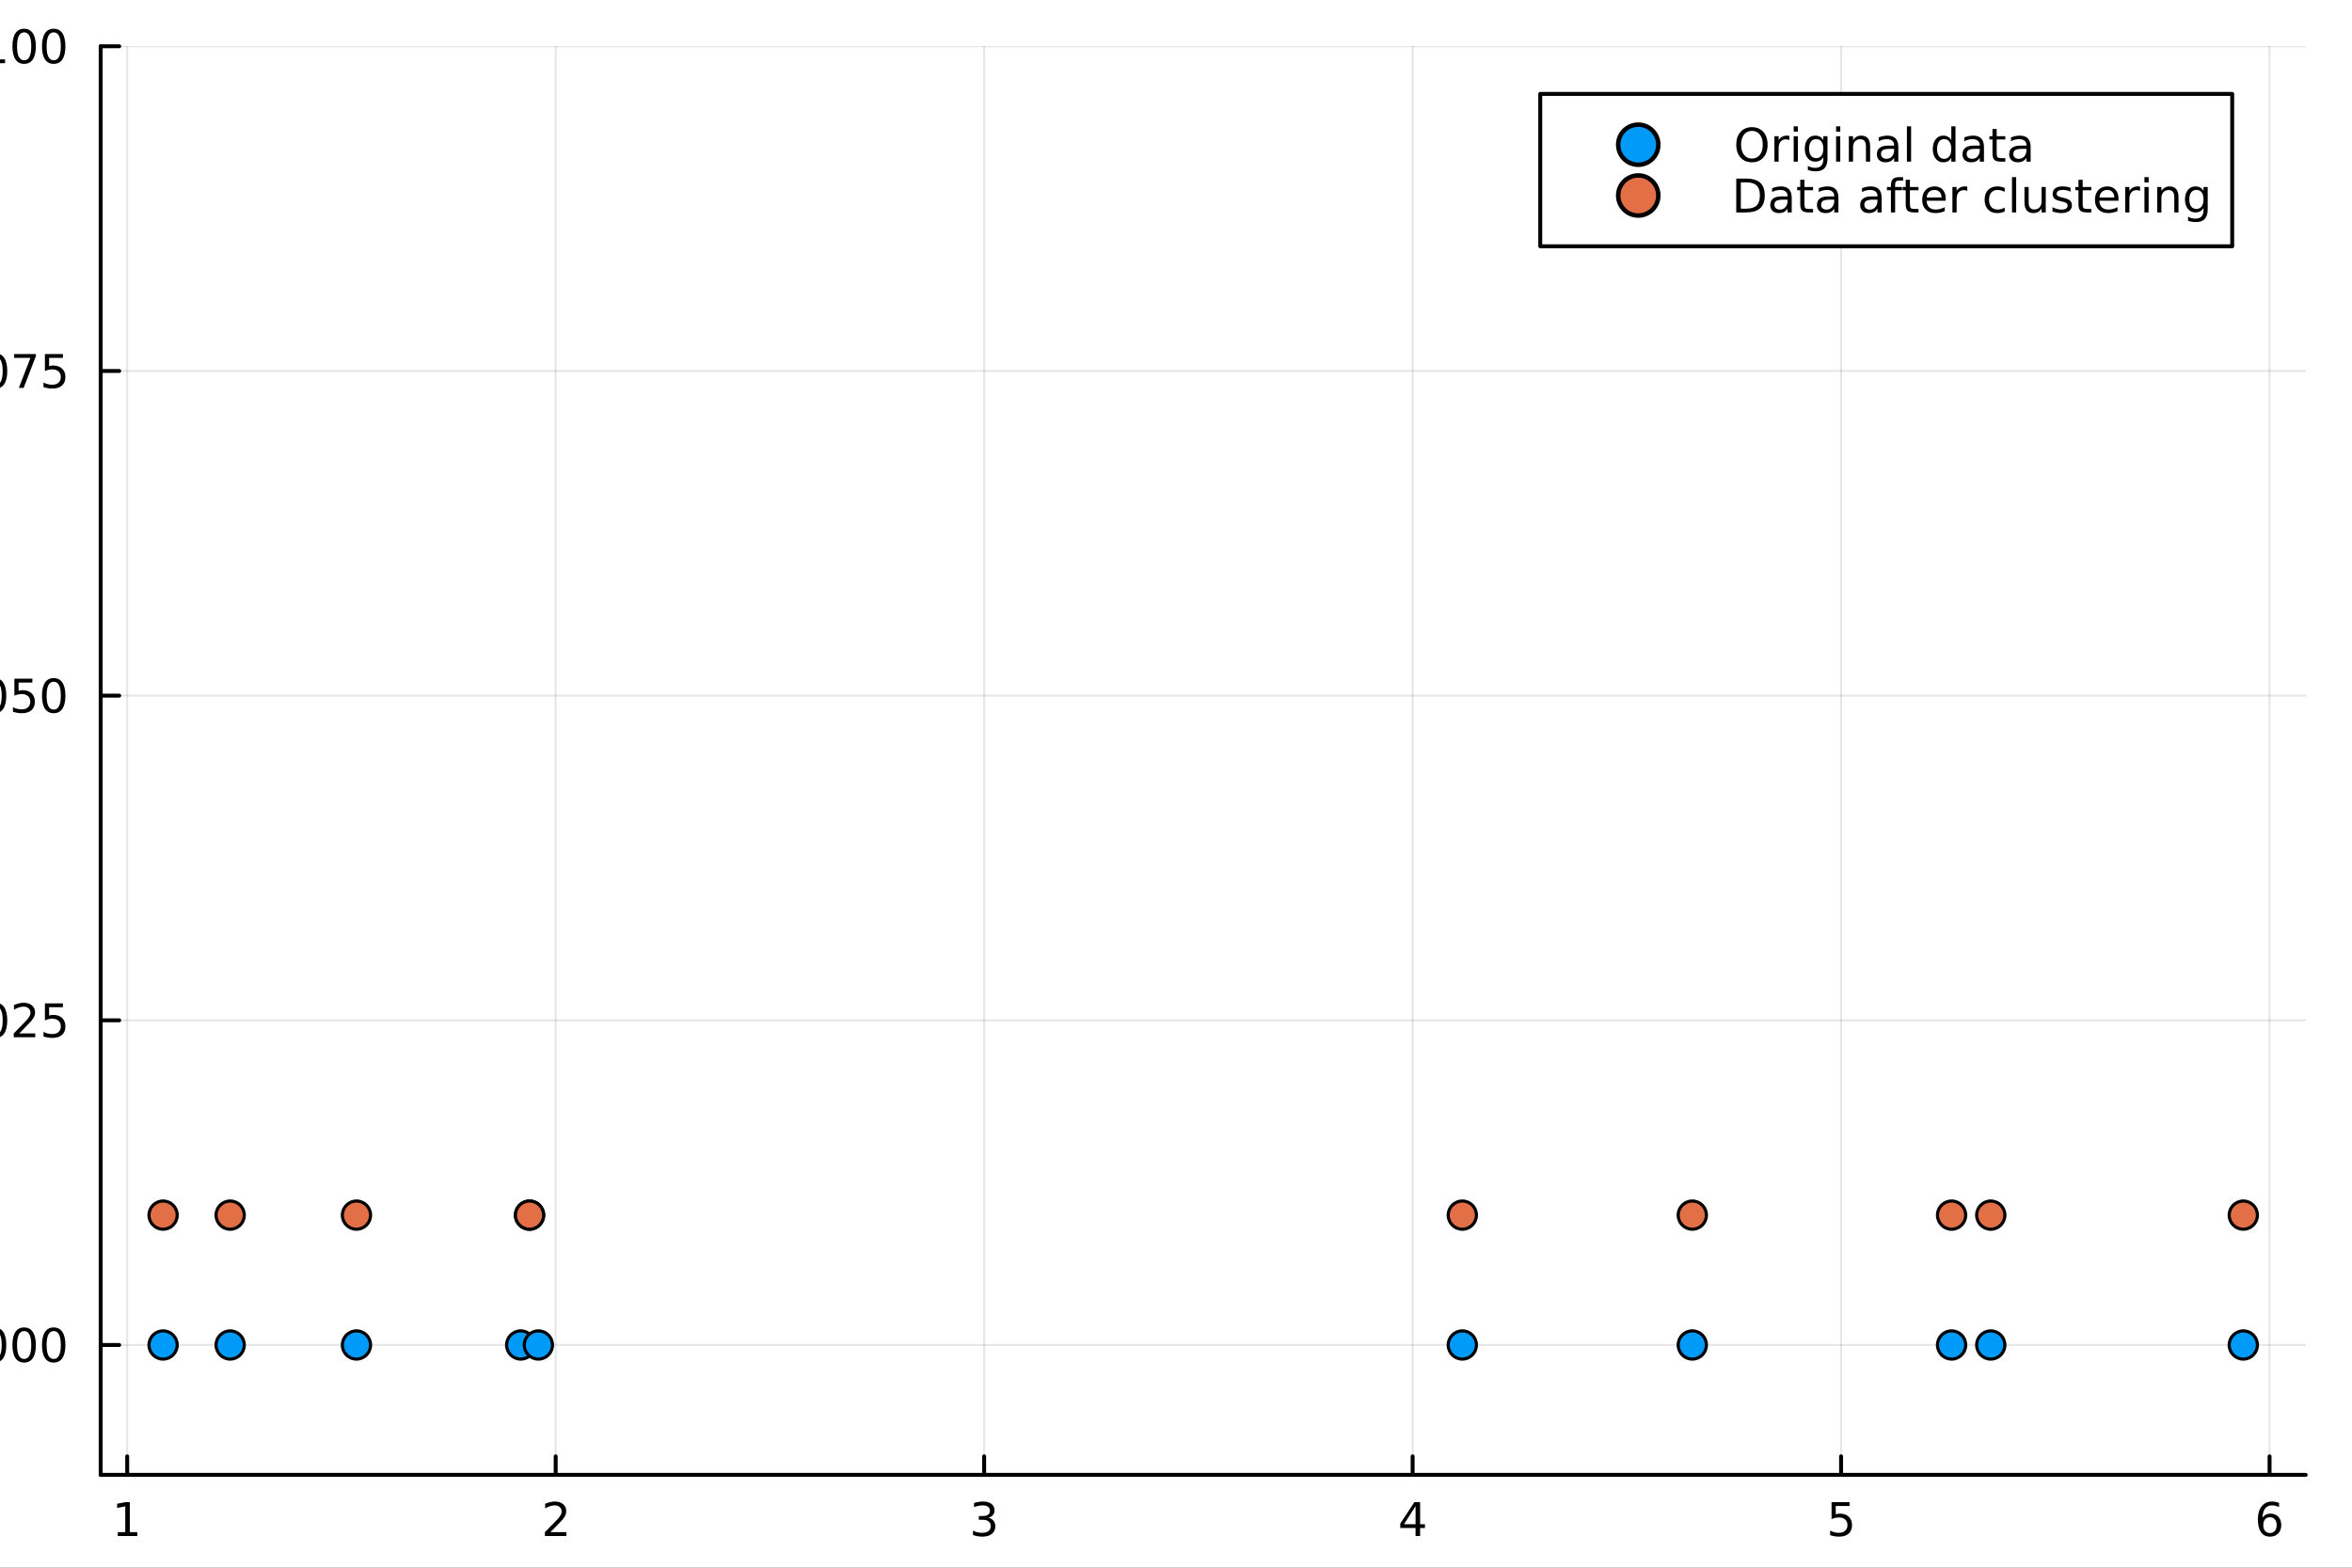 <?xml version="1.0" encoding="utf-8"?>
<svg xmlns="http://www.w3.org/2000/svg" xmlns:xlink="http://www.w3.org/1999/xlink" width="600" height="400" viewBox="0 0 2400 1600">
<rect x="0" y="0" width="2400" height="1600" fill="#333333" stroke="none"/>
<defs>
  <clipPath id="clip970">
    <rect x="0" y="0" width="2400" height="1600"/>
  </clipPath>
</defs>
<path clip-path="url(#clip970)" d="M0 1600 L2400 1600 L2400 0 L0 0  Z" fill="#ffffff" fill-rule="evenodd" fill-opacity="1"/>
<defs>
  <clipPath id="clip971">
    <rect x="480" y="0" width="1681" height="1600"/>
  </clipPath>
</defs>
<path clip-path="url(#clip970)" d="M102.74 1505.26 L2352.76 1505.26 L2352.76 47.244 L102.74 47.244  Z" fill="#ffffff" fill-rule="evenodd" fill-opacity="1"/>
<defs>
  <clipPath id="clip972">
    <rect x="102" y="47" width="2251" height="1459"/>
  </clipPath>
</defs>
<polyline clip-path="url(#clip972)" style="stroke:#000000; stroke-linecap:round; stroke-linejoin:round; stroke-width:2; stroke-opacity:0.1; fill:none" points="129.796,1505.26 129.796,47.244 "/>
<polyline clip-path="url(#clip972)" style="stroke:#000000; stroke-linecap:round; stroke-linejoin:round; stroke-width:2; stroke-opacity:0.1; fill:none" points="567.013,1505.26 567.013,47.244 "/>
<polyline clip-path="url(#clip972)" style="stroke:#000000; stroke-linecap:round; stroke-linejoin:round; stroke-width:2; stroke-opacity:0.1; fill:none" points="1004.23,1505.26 1004.23,47.244 "/>
<polyline clip-path="url(#clip972)" style="stroke:#000000; stroke-linecap:round; stroke-linejoin:round; stroke-width:2; stroke-opacity:0.1; fill:none" points="1441.45,1505.26 1441.45,47.244 "/>
<polyline clip-path="url(#clip972)" style="stroke:#000000; stroke-linecap:round; stroke-linejoin:round; stroke-width:2; stroke-opacity:0.1; fill:none" points="1878.66,1505.26 1878.66,47.244 "/>
<polyline clip-path="url(#clip972)" style="stroke:#000000; stroke-linecap:round; stroke-linejoin:round; stroke-width:2; stroke-opacity:0.1; fill:none" points="2315.88,1505.26 2315.88,47.244 "/>
<polyline clip-path="url(#clip970)" style="stroke:#000000; stroke-linecap:round; stroke-linejoin:round; stroke-width:4; stroke-opacity:1; fill:none" points="102.74,1505.26 2352.76,1505.26 "/>
<polyline clip-path="url(#clip970)" style="stroke:#000000; stroke-linecap:round; stroke-linejoin:round; stroke-width:4; stroke-opacity:1; fill:none" points="129.796,1505.26 129.796,1486.36 "/>
<polyline clip-path="url(#clip970)" style="stroke:#000000; stroke-linecap:round; stroke-linejoin:round; stroke-width:4; stroke-opacity:1; fill:none" points="567.013,1505.26 567.013,1486.36 "/>
<polyline clip-path="url(#clip970)" style="stroke:#000000; stroke-linecap:round; stroke-linejoin:round; stroke-width:4; stroke-opacity:1; fill:none" points="1004.23,1505.26 1004.23,1486.36 "/>
<polyline clip-path="url(#clip970)" style="stroke:#000000; stroke-linecap:round; stroke-linejoin:round; stroke-width:4; stroke-opacity:1; fill:none" points="1441.45,1505.26 1441.45,1486.36 "/>
<polyline clip-path="url(#clip970)" style="stroke:#000000; stroke-linecap:round; stroke-linejoin:round; stroke-width:4; stroke-opacity:1; fill:none" points="1878.66,1505.26 1878.66,1486.36 "/>
<polyline clip-path="url(#clip970)" style="stroke:#000000; stroke-linecap:round; stroke-linejoin:round; stroke-width:4; stroke-opacity:1; fill:none" points="2315.88,1505.26 2315.88,1486.36 "/>
<path clip-path="url(#clip970)" d="M120.178 1563.72 L127.817 1563.72 L127.817 1537.36 L119.507 1539.03 L119.507 1534.77 L127.77 1533.1 L132.446 1533.1 L132.446 1563.72 L140.085 1563.72 L140.085 1567.66 L120.178 1567.66 L120.178 1563.72 Z" fill="#000000" fill-rule="nonzero" fill-opacity="1" /><path clip-path="url(#clip970)" d="M561.666 1563.72 L577.985 1563.72 L577.985 1567.66 L556.041 1567.66 L556.041 1563.72 Q558.703 1560.97 563.286 1556.34 Q567.892 1551.69 569.073 1550.35 Q571.318 1547.82 572.198 1546.09 Q573.101 1544.33 573.101 1542.64 Q573.101 1539.88 571.156 1538.15 Q569.235 1536.41 566.133 1536.41 Q563.934 1536.41 561.48 1537.17 Q559.05 1537.94 556.272 1539.49 L556.272 1534.77 Q559.096 1533.63 561.55 1533.05 Q564.004 1532.47 566.041 1532.47 Q571.411 1532.47 574.605 1535.16 Q577.8 1537.85 577.8 1542.34 Q577.8 1544.47 576.99 1546.39 Q576.203 1548.28 574.096 1550.88 Q573.517 1551.55 570.416 1554.77 Q567.314 1557.96 561.666 1563.72 Z" fill="#000000" fill-rule="nonzero" fill-opacity="1" /><path clip-path="url(#clip970)" d="M1008.48 1549.03 Q1011.83 1549.74 1013.71 1552.01 Q1015.61 1554.28 1015.61 1557.61 Q1015.61 1562.73 1012.09 1565.53 Q1008.57 1568.33 1002.09 1568.33 Q999.912 1568.33 997.598 1567.89 Q995.306 1567.47 992.852 1566.62 L992.852 1562.1 Q994.797 1563.24 997.112 1563.82 Q999.426 1564.4 1001.95 1564.4 Q1006.35 1564.4 1008.64 1562.66 Q1010.95 1560.92 1010.95 1557.61 Q1010.95 1554.56 1008.8 1552.85 Q1006.67 1551.11 1002.85 1551.11 L998.824 1551.11 L998.824 1547.27 L1003.04 1547.27 Q1006.49 1547.27 1008.32 1545.9 Q1010.14 1544.51 1010.14 1541.92 Q1010.14 1539.26 1008.25 1537.85 Q1006.37 1536.41 1002.85 1536.41 Q1000.93 1536.41 998.732 1536.83 Q996.533 1537.24 993.894 1538.12 L993.894 1533.96 Q996.556 1533.22 998.871 1532.85 Q1001.21 1532.47 1003.27 1532.47 Q1008.59 1532.47 1011.69 1534.91 Q1014.8 1537.31 1014.8 1541.43 Q1014.8 1544.3 1013.15 1546.29 Q1011.51 1548.26 1008.48 1549.03 Z" fill="#000000" fill-rule="nonzero" fill-opacity="1" /><path clip-path="url(#clip970)" d="M1444.46 1537.17 L1432.65 1555.62 L1444.46 1555.62 L1444.46 1537.17 M1443.23 1533.1 L1449.11 1533.1 L1449.11 1555.62 L1454.04 1555.62 L1454.04 1559.51 L1449.11 1559.51 L1449.11 1567.66 L1444.46 1567.66 L1444.46 1559.51 L1428.85 1559.51 L1428.85 1555 L1443.23 1533.1 Z" fill="#000000" fill-rule="nonzero" fill-opacity="1" /><path clip-path="url(#clip970)" d="M1868.94 1533.1 L1887.3 1533.1 L1887.3 1537.04 L1873.22 1537.04 L1873.22 1545.51 Q1874.24 1545.16 1875.26 1545 Q1876.28 1544.81 1877.3 1544.81 Q1883.08 1544.81 1886.46 1547.98 Q1889.84 1551.16 1889.84 1556.57 Q1889.84 1562.15 1886.37 1565.25 Q1882.9 1568.33 1876.58 1568.33 Q1874.4 1568.33 1872.14 1567.96 Q1869.89 1567.59 1867.48 1566.85 L1867.48 1562.15 Q1869.57 1563.28 1871.79 1563.84 Q1874.01 1564.4 1876.49 1564.4 Q1880.49 1564.4 1882.83 1562.29 Q1885.17 1560.18 1885.17 1556.57 Q1885.17 1552.96 1882.83 1550.85 Q1880.49 1548.75 1876.49 1548.75 Q1874.61 1548.75 1872.74 1549.16 Q1870.89 1549.58 1868.94 1550.46 L1868.94 1533.1 Z" fill="#000000" fill-rule="nonzero" fill-opacity="1" /><path clip-path="url(#clip970)" d="M2316.29 1548.52 Q2313.14 1548.52 2311.29 1550.67 Q2309.46 1552.82 2309.46 1556.57 Q2309.46 1560.3 2311.29 1562.47 Q2313.14 1564.63 2316.29 1564.63 Q2319.43 1564.63 2321.26 1562.47 Q2323.11 1560.3 2323.11 1556.57 Q2323.11 1552.82 2321.26 1550.67 Q2319.43 1548.52 2316.29 1548.52 M2325.57 1533.86 L2325.57 1538.12 Q2323.81 1537.29 2322 1536.85 Q2320.22 1536.41 2318.46 1536.41 Q2313.83 1536.41 2311.38 1539.53 Q2308.95 1542.66 2308.6 1548.98 Q2309.97 1546.97 2312.03 1545.9 Q2314.09 1544.81 2316.56 1544.81 Q2321.77 1544.81 2324.78 1547.98 Q2327.81 1551.13 2327.81 1556.57 Q2327.81 1561.9 2324.66 1565.11 Q2321.52 1568.33 2316.29 1568.33 Q2310.29 1568.33 2307.12 1563.75 Q2303.95 1559.14 2303.95 1550.41 Q2303.95 1542.22 2307.84 1537.36 Q2311.72 1532.47 2318.28 1532.47 Q2320.04 1532.47 2321.82 1532.82 Q2323.62 1533.17 2325.57 1533.86 Z" fill="#000000" fill-rule="nonzero" fill-opacity="1" /><path clip-path="url(#clip970)" d="M1209.57 1602.6 L1216.48 1602.6 L1228.29 1620.27 L1240.16 1602.6 L1247.07 1602.6 L1231.79 1625.42 L1248.09 1650.12 L1241.18 1650.12 L1227.81 1629.91 L1214.35 1650.12 L1207.41 1650.12 L1224.37 1624.76 L1209.57 1602.6 Z" fill="#000000" fill-rule="nonzero" fill-opacity="1" /><polyline clip-path="url(#clip972)" style="stroke:#000000; stroke-linecap:round; stroke-linejoin:round; stroke-width:2; stroke-opacity:0.1; fill:none" points="102.74,1372.71 2352.76,1372.71 "/>
<polyline clip-path="url(#clip972)" style="stroke:#000000; stroke-linecap:round; stroke-linejoin:round; stroke-width:2; stroke-opacity:0.1; fill:none" points="102.74,1041.35 2352.76,1041.35 "/>
<polyline clip-path="url(#clip972)" style="stroke:#000000; stroke-linecap:round; stroke-linejoin:round; stroke-width:2; stroke-opacity:0.1; fill:none" points="102.74,709.979 2352.76,709.979 "/>
<polyline clip-path="url(#clip972)" style="stroke:#000000; stroke-linecap:round; stroke-linejoin:round; stroke-width:2; stroke-opacity:0.1; fill:none" points="102.74,378.611 2352.76,378.611 "/>
<polyline clip-path="url(#clip972)" style="stroke:#000000; stroke-linecap:round; stroke-linejoin:round; stroke-width:2; stroke-opacity:0.1; fill:none" points="102.74,47.244 2352.76,47.244 "/>
<polyline clip-path="url(#clip970)" style="stroke:#000000; stroke-linecap:round; stroke-linejoin:round; stroke-width:4; stroke-opacity:1; fill:none" points="102.74,1505.26 102.74,47.244 "/>
<polyline clip-path="url(#clip970)" style="stroke:#000000; stroke-linecap:round; stroke-linejoin:round; stroke-width:4; stroke-opacity:1; fill:none" points="102.74,1372.71 121.638,1372.71 "/>
<polyline clip-path="url(#clip970)" style="stroke:#000000; stroke-linecap:round; stroke-linejoin:round; stroke-width:4; stroke-opacity:1; fill:none" points="102.74,1041.35 121.638,1041.35 "/>
<polyline clip-path="url(#clip970)" style="stroke:#000000; stroke-linecap:round; stroke-linejoin:round; stroke-width:4; stroke-opacity:1; fill:none" points="102.74,709.979 121.638,709.979 "/>
<polyline clip-path="url(#clip970)" style="stroke:#000000; stroke-linecap:round; stroke-linejoin:round; stroke-width:4; stroke-opacity:1; fill:none" points="102.74,378.611 121.638,378.611 "/>
<polyline clip-path="url(#clip970)" style="stroke:#000000; stroke-linecap:round; stroke-linejoin:round; stroke-width:4; stroke-opacity:1; fill:none" points="102.74,47.244 121.638,47.244 "/>
<path clip-path="url(#clip970)" d="M-50.759 1358.51 Q-54.37 1358.51 -56.199 1362.08 Q-58.005 1365.62 -58.005 1372.75 Q-58.005 1379.85 -56.199 1383.42 Q-54.37 1386.96 -50.759 1386.96 Q-47.125 1386.96 -45.319 1383.42 Q-43.491 1379.85 -43.491 1372.75 Q-43.491 1365.62 -45.319 1362.08 Q-47.125 1358.51 -50.759 1358.51 M-50.759 1354.81 Q-44.949 1354.81 -41.894 1359.41 Q-38.815 1364 -38.815 1372.75 Q-38.815 1381.47 -41.894 1386.08 Q-44.949 1390.66 -50.759 1390.66 Q-56.569 1390.66 -59.648 1386.08 Q-62.704 1381.47 -62.704 1372.75 Q-62.704 1364 -59.648 1359.41 Q-56.569 1354.81 -50.759 1354.81 Z" fill="#000000" fill-rule="nonzero" fill-opacity="1" /><path clip-path="url(#clip970)" d="M-30.597 1384.11 L-25.713 1384.11 L-25.713 1389.99 L-30.597 1389.99 L-30.597 1384.11 Z" fill="#000000" fill-rule="nonzero" fill-opacity="1" /><path clip-path="url(#clip970)" d="M-5.528 1358.51 Q-9.139 1358.51 -10.968 1362.08 Q-12.773 1365.62 -12.773 1372.75 Q-12.773 1379.85 -10.968 1383.42 Q-9.139 1386.96 -5.528 1386.96 Q-1.894 1386.96 -0.088 1383.42 Q1.741 1379.85 1.741 1372.75 Q1.741 1365.62 -0.088 1362.08 Q-1.894 1358.51 -5.528 1358.51 M-5.528 1354.81 Q0.282 1354.81 3.338 1359.41 Q6.416 1364 6.416 1372.75 Q6.416 1381.47 3.338 1386.08 Q0.282 1390.66 -5.528 1390.66 Q-11.338 1390.66 -14.417 1386.08 Q-17.472 1381.47 -17.472 1372.75 Q-17.472 1364 -14.417 1359.41 Q-11.338 1354.81 -5.528 1354.81 Z" fill="#000000" fill-rule="nonzero" fill-opacity="1" /><path clip-path="url(#clip970)" d="M24.634 1358.51 Q21.023 1358.51 19.194 1362.08 Q17.389 1365.62 17.389 1372.75 Q17.389 1379.85 19.194 1383.42 Q21.023 1386.96 24.634 1386.96 Q28.268 1386.96 30.074 1383.42 Q31.902 1379.85 31.902 1372.75 Q31.902 1365.62 30.074 1362.08 Q28.268 1358.51 24.634 1358.51 M24.634 1354.81 Q30.444 1354.81 33.5 1359.41 Q36.578 1364 36.578 1372.75 Q36.578 1381.47 33.5 1386.08 Q30.444 1390.66 24.634 1390.66 Q18.824 1390.66 15.745 1386.08 Q12.69 1381.47 12.69 1372.75 Q12.69 1364 15.745 1359.41 Q18.824 1354.81 24.634 1354.81 Z" fill="#000000" fill-rule="nonzero" fill-opacity="1" /><path clip-path="url(#clip970)" d="M54.796 1358.51 Q51.185 1358.51 49.356 1362.08 Q47.55 1365.62 47.55 1372.75 Q47.55 1379.85 49.356 1383.42 Q51.185 1386.96 54.796 1386.96 Q58.43 1386.96 60.236 1383.42 Q62.064 1379.85 62.064 1372.75 Q62.064 1365.62 60.236 1362.08 Q58.43 1358.51 54.796 1358.51 M54.796 1354.81 Q60.606 1354.81 63.661 1359.41 Q66.74 1364 66.74 1372.75 Q66.74 1381.47 63.661 1386.08 Q60.606 1390.66 54.796 1390.66 Q48.986 1390.66 45.907 1386.08 Q42.851 1381.47 42.851 1372.75 Q42.851 1364 45.907 1359.41 Q48.986 1354.81 54.796 1354.81 Z" fill="#000000" fill-rule="nonzero" fill-opacity="1" /><path clip-path="url(#clip970)" d="M-49.764 1027.14 Q-53.375 1027.14 -55.204 1030.71 Q-57.009 1034.25 -57.009 1041.38 Q-57.009 1048.49 -55.204 1052.05 Q-53.375 1055.59 -49.764 1055.59 Q-46.13 1055.59 -44.324 1052.05 Q-42.495 1048.49 -42.495 1041.38 Q-42.495 1034.25 -44.324 1030.71 Q-46.13 1027.14 -49.764 1027.14 M-49.764 1023.44 Q-43.954 1023.44 -40.898 1028.05 Q-37.819 1032.63 -37.819 1041.38 Q-37.819 1050.11 -40.898 1054.71 Q-43.954 1059.3 -49.764 1059.3 Q-55.574 1059.3 -58.653 1054.71 Q-61.708 1050.11 -61.708 1041.38 Q-61.708 1032.63 -58.653 1028.05 Q-55.574 1023.44 -49.764 1023.44 Z" fill="#000000" fill-rule="nonzero" fill-opacity="1" /><path clip-path="url(#clip970)" d="M-29.602 1052.75 L-24.718 1052.75 L-24.718 1058.63 L-29.602 1058.63 L-29.602 1052.75 Z" fill="#000000" fill-rule="nonzero" fill-opacity="1" /><path clip-path="url(#clip970)" d="M-4.533 1027.14 Q-8.144 1027.14 -9.972 1030.71 Q-11.778 1034.25 -11.778 1041.38 Q-11.778 1048.49 -9.972 1052.05 Q-8.144 1055.59 -4.533 1055.59 Q-0.898 1055.59 0.907 1052.05 Q2.736 1048.49 2.736 1041.38 Q2.736 1034.25 0.907 1030.71 Q-0.898 1027.14 -4.533 1027.14 M-4.533 1023.44 Q1.278 1023.44 4.333 1028.05 Q7.412 1032.63 7.412 1041.38 Q7.412 1050.11 4.333 1054.71 Q1.278 1059.3 -4.533 1059.3 Q-10.343 1059.3 -13.421 1054.71 Q-16.477 1050.11 -16.477 1041.38 Q-16.477 1032.63 -13.421 1028.05 Q-10.343 1023.44 -4.533 1023.44 Z" fill="#000000" fill-rule="nonzero" fill-opacity="1" /><path clip-path="url(#clip970)" d="M19.657 1054.69 L35.976 1054.69 L35.976 1058.63 L14.032 1058.63 L14.032 1054.69 Q16.694 1051.94 21.277 1047.31 Q25.884 1042.65 27.064 1041.31 Q29.31 1038.79 30.189 1037.05 Q31.092 1035.29 31.092 1033.6 Q31.092 1030.85 29.148 1029.11 Q27.227 1027.38 24.125 1027.38 Q21.926 1027.38 19.472 1028.14 Q17.041 1028.9 14.264 1030.45 L14.264 1025.73 Q17.088 1024.6 19.541 1024.02 Q21.995 1023.44 24.032 1023.44 Q29.402 1023.44 32.597 1026.13 Q35.791 1028.81 35.791 1033.3 Q35.791 1035.43 34.981 1037.35 Q34.194 1039.25 32.088 1041.84 Q31.509 1042.51 28.407 1045.73 Q25.305 1048.93 19.657 1054.69 Z" fill="#000000" fill-rule="nonzero" fill-opacity="1" /><path clip-path="url(#clip970)" d="M45.837 1024.07 L64.194 1024.07 L64.194 1028 L50.12 1028 L50.12 1036.47 Q51.138 1036.13 52.157 1035.96 Q53.175 1035.78 54.194 1035.78 Q59.981 1035.78 63.361 1038.95 Q66.74 1042.12 66.74 1047.54 Q66.74 1053.12 63.268 1056.22 Q59.796 1059.3 53.476 1059.3 Q51.3 1059.3 49.032 1058.93 Q46.787 1058.56 44.379 1057.82 L44.379 1053.12 Q46.462 1054.25 48.685 1054.81 Q50.907 1055.36 53.384 1055.36 Q57.388 1055.36 59.726 1053.26 Q62.064 1051.15 62.064 1047.54 Q62.064 1043.93 59.726 1041.82 Q57.388 1039.71 53.384 1039.71 Q51.509 1039.71 49.634 1040.13 Q47.782 1040.55 45.837 1041.43 L45.837 1024.07 Z" fill="#000000" fill-rule="nonzero" fill-opacity="1" /><path clip-path="url(#clip970)" d="M-50.759 695.777 Q-54.37 695.777 -56.199 699.342 Q-58.005 702.884 -58.005 710.013 Q-58.005 717.12 -56.199 720.684 Q-54.37 724.226 -50.759 724.226 Q-47.125 724.226 -45.319 720.684 Q-43.491 717.12 -43.491 710.013 Q-43.491 702.884 -45.319 699.342 Q-47.125 695.777 -50.759 695.777 M-50.759 692.074 Q-44.949 692.074 -41.894 696.68 Q-38.815 701.263 -38.815 710.013 Q-38.815 718.74 -41.894 723.347 Q-44.949 727.93 -50.759 727.93 Q-56.569 727.93 -59.648 723.347 Q-62.704 718.74 -62.704 710.013 Q-62.704 701.263 -59.648 696.68 Q-56.569 692.074 -50.759 692.074 Z" fill="#000000" fill-rule="nonzero" fill-opacity="1" /><path clip-path="url(#clip970)" d="M-30.597 721.379 L-25.713 721.379 L-25.713 727.259 L-30.597 727.259 L-30.597 721.379 Z" fill="#000000" fill-rule="nonzero" fill-opacity="1" /><path clip-path="url(#clip970)" d="M-5.528 695.777 Q-9.139 695.777 -10.968 699.342 Q-12.773 702.884 -12.773 710.013 Q-12.773 717.12 -10.968 720.684 Q-9.139 724.226 -5.528 724.226 Q-1.894 724.226 -0.088 720.684 Q1.741 717.12 1.741 710.013 Q1.741 702.884 -0.088 699.342 Q-1.894 695.777 -5.528 695.777 M-5.528 692.074 Q0.282 692.074 3.338 696.68 Q6.416 701.263 6.416 710.013 Q6.416 718.74 3.338 723.347 Q0.282 727.93 -5.528 727.93 Q-11.338 727.93 -14.417 723.347 Q-17.472 718.74 -17.472 710.013 Q-17.472 701.263 -14.417 696.68 Q-11.338 692.074 -5.528 692.074 Z" fill="#000000" fill-rule="nonzero" fill-opacity="1" /><path clip-path="url(#clip970)" d="M14.68 692.699 L33.037 692.699 L33.037 696.634 L18.963 696.634 L18.963 705.106 Q19.981 704.759 21 704.597 Q22.018 704.411 23.037 704.411 Q28.824 704.411 32.203 707.583 Q35.583 710.754 35.583 716.171 Q35.583 721.749 32.111 724.851 Q28.639 727.93 22.319 727.93 Q20.143 727.93 17.875 727.559 Q15.629 727.189 13.222 726.448 L13.222 721.749 Q15.305 722.884 17.527 723.439 Q19.75 723.995 22.227 723.995 Q26.231 723.995 28.569 721.888 Q30.907 719.782 30.907 716.171 Q30.907 712.56 28.569 710.453 Q26.231 708.347 22.227 708.347 Q20.352 708.347 18.477 708.763 Q16.625 709.18 14.68 710.06 L14.68 692.699 Z" fill="#000000" fill-rule="nonzero" fill-opacity="1" /><path clip-path="url(#clip970)" d="M54.796 695.777 Q51.185 695.777 49.356 699.342 Q47.55 702.884 47.55 710.013 Q47.55 717.12 49.356 720.684 Q51.185 724.226 54.796 724.226 Q58.43 724.226 60.236 720.684 Q62.064 717.12 62.064 710.013 Q62.064 702.884 60.236 699.342 Q58.43 695.777 54.796 695.777 M54.796 692.074 Q60.606 692.074 63.661 696.68 Q66.74 701.263 66.74 710.013 Q66.74 718.74 63.661 723.347 Q60.606 727.93 54.796 727.93 Q48.986 727.93 45.907 723.347 Q42.851 718.74 42.851 710.013 Q42.851 701.263 45.907 696.68 Q48.986 692.074 54.796 692.074 Z" fill="#000000" fill-rule="nonzero" fill-opacity="1" /><path clip-path="url(#clip970)" d="M-49.764 364.41 Q-53.375 364.41 -55.204 367.975 Q-57.009 371.516 -57.009 378.646 Q-57.009 385.752 -55.204 389.317 Q-53.375 392.859 -49.764 392.859 Q-46.13 392.859 -44.324 389.317 Q-42.495 385.752 -42.495 378.646 Q-42.495 371.516 -44.324 367.975 Q-46.13 364.41 -49.764 364.41 M-49.764 360.706 Q-43.954 360.706 -40.898 365.313 Q-37.819 369.896 -37.819 378.646 Q-37.819 387.373 -40.898 391.979 Q-43.954 396.563 -49.764 396.563 Q-55.574 396.563 -58.653 391.979 Q-61.708 387.373 -61.708 378.646 Q-61.708 369.896 -58.653 365.313 Q-55.574 360.706 -49.764 360.706 Z" fill="#000000" fill-rule="nonzero" fill-opacity="1" /><path clip-path="url(#clip970)" d="M-29.602 390.012 L-24.718 390.012 L-24.718 395.891 L-29.602 395.891 L-29.602 390.012 Z" fill="#000000" fill-rule="nonzero" fill-opacity="1" /><path clip-path="url(#clip970)" d="M-4.533 364.41 Q-8.144 364.41 -9.972 367.975 Q-11.778 371.516 -11.778 378.646 Q-11.778 385.752 -9.972 389.317 Q-8.144 392.859 -4.533 392.859 Q-0.898 392.859 0.907 389.317 Q2.736 385.752 2.736 378.646 Q2.736 371.516 0.907 367.975 Q-0.898 364.41 -4.533 364.41 M-4.533 360.706 Q1.278 360.706 4.333 365.313 Q7.412 369.896 7.412 378.646 Q7.412 387.373 4.333 391.979 Q1.278 396.563 -4.533 396.563 Q-10.343 396.563 -13.421 391.979 Q-16.477 387.373 -16.477 378.646 Q-16.477 369.896 -13.421 365.313 Q-10.343 360.706 -4.533 360.706 Z" fill="#000000" fill-rule="nonzero" fill-opacity="1" /><path clip-path="url(#clip970)" d="M14.449 361.331 L36.671 361.331 L36.671 363.322 L24.125 395.891 L19.24 395.891 L31.046 365.266 L14.449 365.266 L14.449 361.331 Z" fill="#000000" fill-rule="nonzero" fill-opacity="1" /><path clip-path="url(#clip970)" d="M45.837 361.331 L64.194 361.331 L64.194 365.266 L50.12 365.266 L50.12 373.739 Q51.138 373.391 52.157 373.229 Q53.175 373.044 54.194 373.044 Q59.981 373.044 63.361 376.215 Q66.74 379.387 66.74 384.803 Q66.74 390.382 63.268 393.484 Q59.796 396.563 53.476 396.563 Q51.3 396.563 49.032 396.192 Q46.787 395.822 44.379 395.081 L44.379 390.382 Q46.462 391.516 48.685 392.072 Q50.907 392.627 53.384 392.627 Q57.388 392.627 59.726 390.521 Q62.064 388.414 62.064 384.803 Q62.064 381.192 59.726 379.086 Q57.388 376.979 53.384 376.979 Q51.509 376.979 49.634 377.396 Q47.782 377.813 45.837 378.692 L45.837 361.331 Z" fill="#000000" fill-rule="nonzero" fill-opacity="1" /><path clip-path="url(#clip970)" d="M-50.759 33.043 Q-54.37 33.043 -56.199 36.608 Q-58.005 40.149 -58.005 47.279 Q-58.005 54.385 -56.199 57.95 Q-54.37 61.492 -50.759 61.492 Q-47.125 61.492 -45.319 57.95 Q-43.491 54.385 -43.491 47.279 Q-43.491 40.149 -45.319 36.608 Q-47.125 33.043 -50.759 33.043 M-50.759 29.339 Q-44.949 29.339 -41.894 33.946 Q-38.815 38.529 -38.815 47.279 Q-38.815 56.006 -41.894 60.612 Q-44.949 65.195 -50.759 65.195 Q-56.569 65.195 -59.648 60.612 Q-62.704 56.006 -62.704 47.279 Q-62.704 38.529 -59.648 33.946 Q-56.569 29.339 -50.759 29.339 Z" fill="#000000" fill-rule="nonzero" fill-opacity="1" /><path clip-path="url(#clip970)" d="M-30.597 58.645 L-25.713 58.645 L-25.713 64.524 L-30.597 64.524 L-30.597 58.645 Z" fill="#000000" fill-rule="nonzero" fill-opacity="1" /><path clip-path="url(#clip970)" d="M-14.718 60.589 L-7.079 60.589 L-7.079 34.223 L-15.389 35.89 L-15.389 31.631 L-7.125 29.964 L-2.449 29.964 L-2.449 60.589 L5.19 60.589 L5.19 64.524 L-14.718 64.524 L-14.718 60.589 Z" fill="#000000" fill-rule="nonzero" fill-opacity="1" /><path clip-path="url(#clip970)" d="M24.634 33.043 Q21.023 33.043 19.194 36.608 Q17.389 40.149 17.389 47.279 Q17.389 54.385 19.194 57.95 Q21.023 61.492 24.634 61.492 Q28.268 61.492 30.074 57.95 Q31.902 54.385 31.902 47.279 Q31.902 40.149 30.074 36.608 Q28.268 33.043 24.634 33.043 M24.634 29.339 Q30.444 29.339 33.5 33.946 Q36.578 38.529 36.578 47.279 Q36.578 56.006 33.5 60.612 Q30.444 65.195 24.634 65.195 Q18.824 65.195 15.745 60.612 Q12.69 56.006 12.69 47.279 Q12.69 38.529 15.745 33.946 Q18.824 29.339 24.634 29.339 Z" fill="#000000" fill-rule="nonzero" fill-opacity="1" /><path clip-path="url(#clip970)" d="M54.796 33.043 Q51.185 33.043 49.356 36.608 Q47.55 40.149 47.55 47.279 Q47.55 54.385 49.356 57.95 Q51.185 61.492 54.796 61.492 Q58.43 61.492 60.236 57.95 Q62.064 54.385 62.064 47.279 Q62.064 40.149 60.236 36.608 Q58.43 33.043 54.796 33.043 M54.796 29.339 Q60.606 29.339 63.661 33.946 Q66.74 38.529 66.74 47.279 Q66.74 56.006 63.661 60.612 Q60.606 65.195 54.796 65.195 Q48.986 65.195 45.907 60.612 Q42.851 56.006 42.851 47.279 Q42.851 38.529 45.907 33.946 Q48.986 29.339 54.796 29.339 Z" fill="#000000" fill-rule="nonzero" fill-opacity="1" /><path clip-path="url(#clip970)" d="M-160.48 796.288 L-160.48 789.381 L-140.937 776.204 L-160.48 763.123 L-160.48 756.216 L-135.59 773.021 L-112.96 773.021 L-112.96 779.483 L-135.59 779.483 L-160.48 796.288 Z" fill="#000000" fill-rule="nonzero" fill-opacity="1" /><circle clip-path="url(#clip972)" cx="166.42" cy="1372.71" r="14.4" fill="#009af9" fill-rule="evenodd" fill-opacity="1" stroke="#000000" stroke-opacity="1" stroke-width="3.2"/>
<circle clip-path="url(#clip972)" cx="363.741" cy="1372.71" r="14.4" fill="#009af9" fill-rule="evenodd" fill-opacity="1" stroke="#000000" stroke-opacity="1" stroke-width="3.2"/>
<circle clip-path="url(#clip972)" cx="531.342" cy="1372.71" r="14.4" fill="#009af9" fill-rule="evenodd" fill-opacity="1" stroke="#000000" stroke-opacity="1" stroke-width="3.2"/>
<circle clip-path="url(#clip972)" cx="549.36" cy="1372.71" r="14.4" fill="#009af9" fill-rule="evenodd" fill-opacity="1" stroke="#000000" stroke-opacity="1" stroke-width="3.2"/>
<circle clip-path="url(#clip972)" cx="234.873" cy="1372.71" r="14.4" fill="#009af9" fill-rule="evenodd" fill-opacity="1" stroke="#000000" stroke-opacity="1" stroke-width="3.2"/>
<circle clip-path="url(#clip972)" cx="2289.08" cy="1372.71" r="14.4" fill="#009af9" fill-rule="evenodd" fill-opacity="1" stroke="#000000" stroke-opacity="1" stroke-width="3.2"/>
<circle clip-path="url(#clip972)" cx="2031.4" cy="1372.71" r="14.4" fill="#009af9" fill-rule="evenodd" fill-opacity="1" stroke="#000000" stroke-opacity="1" stroke-width="3.2"/>
<circle clip-path="url(#clip972)" cx="1492.16" cy="1372.71" r="14.4" fill="#009af9" fill-rule="evenodd" fill-opacity="1" stroke="#000000" stroke-opacity="1" stroke-width="3.2"/>
<circle clip-path="url(#clip972)" cx="1991.42" cy="1372.71" r="14.4" fill="#009af9" fill-rule="evenodd" fill-opacity="1" stroke="#000000" stroke-opacity="1" stroke-width="3.2"/>
<circle clip-path="url(#clip972)" cx="1726.84" cy="1372.71" r="14.4" fill="#009af9" fill-rule="evenodd" fill-opacity="1" stroke="#000000" stroke-opacity="1" stroke-width="3.2"/>
<circle clip-path="url(#clip972)" cx="166.42" cy="1240.17" r="14.4" fill="#e26f46" fill-rule="evenodd" fill-opacity="1" stroke="#000000" stroke-opacity="1" stroke-width="3.2"/>
<circle clip-path="url(#clip972)" cx="363.741" cy="1240.17" r="14.4" fill="#e26f46" fill-rule="evenodd" fill-opacity="1" stroke="#000000" stroke-opacity="1" stroke-width="3.2"/>
<circle clip-path="url(#clip972)" cx="540.351" cy="1240.17" r="14.4" fill="#e26f46" fill-rule="evenodd" fill-opacity="1" stroke="#000000" stroke-opacity="1" stroke-width="3.2"/>
<circle clip-path="url(#clip972)" cx="540.351" cy="1240.17" r="14.4" fill="#e26f46" fill-rule="evenodd" fill-opacity="1" stroke="#000000" stroke-opacity="1" stroke-width="3.2"/>
<circle clip-path="url(#clip972)" cx="234.873" cy="1240.17" r="14.4" fill="#e26f46" fill-rule="evenodd" fill-opacity="1" stroke="#000000" stroke-opacity="1" stroke-width="3.2"/>
<circle clip-path="url(#clip972)" cx="2289.08" cy="1240.17" r="14.4" fill="#e26f46" fill-rule="evenodd" fill-opacity="1" stroke="#000000" stroke-opacity="1" stroke-width="3.2"/>
<circle clip-path="url(#clip972)" cx="2031.4" cy="1240.17" r="14.4" fill="#e26f46" fill-rule="evenodd" fill-opacity="1" stroke="#000000" stroke-opacity="1" stroke-width="3.2"/>
<circle clip-path="url(#clip972)" cx="1492.16" cy="1240.17" r="14.4" fill="#e26f46" fill-rule="evenodd" fill-opacity="1" stroke="#000000" stroke-opacity="1" stroke-width="3.2"/>
<circle clip-path="url(#clip972)" cx="1991.42" cy="1240.17" r="14.4" fill="#e26f46" fill-rule="evenodd" fill-opacity="1" stroke="#000000" stroke-opacity="1" stroke-width="3.2"/>
<circle clip-path="url(#clip972)" cx="1726.84" cy="1240.17" r="14.4" fill="#e26f46" fill-rule="evenodd" fill-opacity="1" stroke="#000000" stroke-opacity="1" stroke-width="3.2"/>
<path clip-path="url(#clip970)" d="M1571.69 251.365 L2277.76 251.365 L2277.76 95.845 L1571.69 95.845  Z" fill="#ffffff" fill-rule="evenodd" fill-opacity="1"/>
<polyline clip-path="url(#clip970)" style="stroke:#000000; stroke-linecap:round; stroke-linejoin:round; stroke-width:4; stroke-opacity:1; fill:none" points="1571.69,251.365 2277.76,251.365 2277.76,95.845 1571.69,95.845 1571.69,251.365 "/>
<circle clip-path="url(#clip970)" cx="1671.69" cy="147.685" r="20.48" fill="#009af9" fill-rule="evenodd" fill-opacity="1" stroke="#000000" stroke-opacity="1" stroke-width="4.551"/>
<path clip-path="url(#clip970)" d="M1787.71 133.576 Q1782.62 133.576 1779.61 137.372 Q1776.62 141.168 1776.62 147.719 Q1776.62 154.247 1779.61 158.043 Q1782.62 161.84 1787.71 161.84 Q1792.8 161.84 1795.77 158.043 Q1798.75 154.247 1798.75 147.719 Q1798.75 141.168 1795.77 137.372 Q1792.8 133.576 1787.71 133.576 M1787.71 129.78 Q1794.98 129.78 1799.33 134.664 Q1803.68 139.525 1803.68 147.719 Q1803.68 155.891 1799.33 160.775 Q1794.98 165.636 1787.71 165.636 Q1780.42 165.636 1776.04 160.775 Q1771.69 155.914 1771.69 147.719 Q1771.69 139.525 1776.04 134.664 Q1780.42 129.78 1787.71 129.78 Z" fill="#000000" fill-rule="nonzero" fill-opacity="1" /><path clip-path="url(#clip970)" d="M1825.84 143.02 Q1825.12 142.604 1824.26 142.418 Q1823.43 142.21 1822.41 142.21 Q1818.8 142.21 1816.85 144.571 Q1814.93 146.909 1814.93 151.307 L1814.93 164.965 L1810.65 164.965 L1810.65 139.039 L1814.93 139.039 L1814.93 143.067 Q1816.28 140.705 1818.43 139.571 Q1820.58 138.414 1823.66 138.414 Q1824.1 138.414 1824.63 138.483 Q1825.16 138.53 1825.81 138.645 L1825.84 143.02 Z" fill="#000000" fill-rule="nonzero" fill-opacity="1" /><path clip-path="url(#clip970)" d="M1830.3 139.039 L1834.56 139.039 L1834.56 164.965 L1830.3 164.965 L1830.3 139.039 M1830.3 128.946 L1834.56 128.946 L1834.56 134.34 L1830.3 134.34 L1830.3 128.946 Z" fill="#000000" fill-rule="nonzero" fill-opacity="1" /><path clip-path="url(#clip970)" d="M1860.54 151.701 Q1860.54 147.071 1858.61 144.525 Q1856.72 141.979 1853.27 141.979 Q1849.84 141.979 1847.92 144.525 Q1846.02 147.071 1846.02 151.701 Q1846.02 156.307 1847.92 158.854 Q1849.84 161.4 1853.27 161.4 Q1856.72 161.4 1858.61 158.854 Q1860.54 156.307 1860.54 151.701 M1864.79 161.747 Q1864.79 168.367 1861.85 171.585 Q1858.91 174.826 1852.85 174.826 Q1850.6 174.826 1848.61 174.478 Q1846.62 174.154 1844.75 173.46 L1844.75 169.316 Q1846.62 170.335 1848.45 170.821 Q1850.28 171.307 1852.18 171.307 Q1856.37 171.307 1858.45 169.108 Q1860.54 166.932 1860.54 162.511 L1860.54 160.404 Q1859.22 162.696 1857.16 163.83 Q1855.1 164.965 1852.22 164.965 Q1847.46 164.965 1844.54 161.33 Q1841.62 157.696 1841.62 151.701 Q1841.62 145.682 1844.54 142.048 Q1847.46 138.414 1852.22 138.414 Q1855.1 138.414 1857.16 139.548 Q1859.22 140.682 1860.54 142.974 L1860.54 139.039 L1864.79 139.039 L1864.79 161.747 Z" fill="#000000" fill-rule="nonzero" fill-opacity="1" /><path clip-path="url(#clip970)" d="M1873.57 139.039 L1877.83 139.039 L1877.83 164.965 L1873.57 164.965 L1873.57 139.039 M1873.57 128.946 L1877.83 128.946 L1877.83 134.34 L1873.57 134.34 L1873.57 128.946 Z" fill="#000000" fill-rule="nonzero" fill-opacity="1" /><path clip-path="url(#clip970)" d="M1908.29 149.317 L1908.29 164.965 L1904.03 164.965 L1904.03 149.455 Q1904.03 145.775 1902.6 143.946 Q1901.16 142.118 1898.29 142.118 Q1894.84 142.118 1892.85 144.317 Q1890.86 146.516 1890.86 150.312 L1890.86 164.965 L1886.58 164.965 L1886.58 139.039 L1890.86 139.039 L1890.86 143.067 Q1892.39 140.729 1894.45 139.571 Q1896.53 138.414 1899.24 138.414 Q1903.71 138.414 1906 141.192 Q1908.29 143.946 1908.29 149.317 Z" fill="#000000" fill-rule="nonzero" fill-opacity="1" /><path clip-path="url(#clip970)" d="M1928.57 151.932 Q1923.41 151.932 1921.41 153.113 Q1919.42 154.293 1919.42 157.141 Q1919.42 159.409 1920.91 160.752 Q1922.41 162.071 1924.98 162.071 Q1928.52 162.071 1930.65 159.571 Q1932.8 157.048 1932.8 152.881 L1932.8 151.932 L1928.57 151.932 M1937.06 150.173 L1937.06 164.965 L1932.8 164.965 L1932.8 161.029 Q1931.34 163.391 1929.17 164.525 Q1926.99 165.636 1923.84 165.636 Q1919.86 165.636 1917.5 163.414 Q1915.16 161.168 1915.16 157.418 Q1915.16 153.043 1918.08 150.821 Q1921.02 148.599 1926.83 148.599 L1932.8 148.599 L1932.8 148.182 Q1932.8 145.243 1930.86 143.645 Q1928.94 142.025 1925.44 142.025 Q1923.22 142.025 1921.11 142.557 Q1919.01 143.09 1917.06 144.155 L1917.06 140.219 Q1919.4 139.317 1921.6 138.877 Q1923.8 138.414 1925.88 138.414 Q1931.51 138.414 1934.28 141.33 Q1937.06 144.247 1937.06 150.173 Z" fill="#000000" fill-rule="nonzero" fill-opacity="1" /><path clip-path="url(#clip970)" d="M1945.84 128.946 L1950.09 128.946 L1950.09 164.965 L1945.84 164.965 L1945.84 128.946 Z" fill="#000000" fill-rule="nonzero" fill-opacity="1" /><path clip-path="url(#clip970)" d="M1991.14 142.974 L1991.14 128.946 L1995.4 128.946 L1995.4 164.965 L1991.14 164.965 L1991.14 161.076 Q1989.79 163.391 1987.73 164.525 Q1985.7 165.636 1982.83 165.636 Q1978.13 165.636 1975.16 161.886 Q1972.22 158.136 1972.22 152.025 Q1972.22 145.914 1975.16 142.164 Q1978.13 138.414 1982.83 138.414 Q1985.7 138.414 1987.73 139.548 Q1989.79 140.659 1991.14 142.974 M1976.62 152.025 Q1976.62 156.724 1978.54 159.409 Q1980.49 162.071 1983.87 162.071 Q1987.25 162.071 1989.19 159.409 Q1991.14 156.724 1991.14 152.025 Q1991.14 147.326 1989.19 144.664 Q1987.25 141.979 1983.87 141.979 Q1980.49 141.979 1978.54 144.664 Q1976.62 147.326 1976.62 152.025 Z" fill="#000000" fill-rule="nonzero" fill-opacity="1" /><path clip-path="url(#clip970)" d="M2015.95 151.932 Q2010.79 151.932 2008.8 153.113 Q2006.81 154.293 2006.81 157.141 Q2006.81 159.409 2008.29 160.752 Q2009.79 162.071 2012.36 162.071 Q2015.9 162.071 2018.03 159.571 Q2020.19 157.048 2020.19 152.881 L2020.19 151.932 L2015.95 151.932 M2024.45 150.173 L2024.45 164.965 L2020.19 164.965 L2020.19 161.029 Q2018.73 163.391 2016.55 164.525 Q2014.38 165.636 2011.23 165.636 Q2007.25 165.636 2004.89 163.414 Q2002.55 161.168 2002.55 157.418 Q2002.55 153.043 2005.46 150.821 Q2008.4 148.599 2014.21 148.599 L2020.19 148.599 L2020.19 148.182 Q2020.19 145.243 2018.24 143.645 Q2016.32 142.025 2012.83 142.025 Q2010.6 142.025 2008.5 142.557 Q2006.39 143.09 2004.45 144.155 L2004.45 140.219 Q2006.78 139.317 2008.98 138.877 Q2011.18 138.414 2013.27 138.414 Q2018.89 138.414 2021.67 141.33 Q2024.45 144.247 2024.45 150.173 Z" fill="#000000" fill-rule="nonzero" fill-opacity="1" /><path clip-path="url(#clip970)" d="M2037.43 131.678 L2037.43 139.039 L2046.21 139.039 L2046.21 142.349 L2037.43 142.349 L2037.43 156.423 Q2037.43 159.594 2038.29 160.497 Q2039.17 161.4 2041.83 161.4 L2046.21 161.4 L2046.21 164.965 L2041.83 164.965 Q2036.9 164.965 2035.02 163.136 Q2033.15 161.284 2033.15 156.423 L2033.15 142.349 L2030.02 142.349 L2030.02 139.039 L2033.15 139.039 L2033.15 131.678 L2037.43 131.678 Z" fill="#000000" fill-rule="nonzero" fill-opacity="1" /><path clip-path="url(#clip970)" d="M2063.59 151.932 Q2058.43 151.932 2056.44 153.113 Q2054.45 154.293 2054.45 157.141 Q2054.45 159.409 2055.93 160.752 Q2057.43 162.071 2060 162.071 Q2063.54 162.071 2065.67 159.571 Q2067.83 157.048 2067.83 152.881 L2067.83 151.932 L2063.59 151.932 M2072.08 150.173 L2072.08 164.965 L2067.83 164.965 L2067.83 161.029 Q2066.37 163.391 2064.19 164.525 Q2062.02 165.636 2058.87 165.636 Q2054.89 165.636 2052.52 163.414 Q2050.19 161.168 2050.19 157.418 Q2050.19 153.043 2053.1 150.821 Q2056.04 148.599 2061.85 148.599 L2067.83 148.599 L2067.83 148.182 Q2067.83 145.243 2065.88 143.645 Q2063.96 142.025 2060.46 142.025 Q2058.24 142.025 2056.14 142.557 Q2054.03 143.09 2052.08 144.155 L2052.08 140.219 Q2054.42 139.317 2056.62 138.877 Q2058.82 138.414 2060.9 138.414 Q2066.53 138.414 2069.31 141.33 Q2072.08 144.247 2072.08 150.173 Z" fill="#000000" fill-rule="nonzero" fill-opacity="1" /><circle clip-path="url(#clip970)" cx="1671.69" cy="199.525" r="20.48" fill="#e26f46" fill-rule="evenodd" fill-opacity="1" stroke="#000000" stroke-opacity="1" stroke-width="4.551"/>
<path clip-path="url(#clip970)" d="M1776.37 186.087 L1776.37 212.962 L1782.02 212.962 Q1789.17 212.962 1792.48 209.721 Q1795.81 206.481 1795.81 199.49 Q1795.81 192.545 1792.48 189.328 Q1789.17 186.087 1782.02 186.087 L1776.37 186.087 M1771.69 182.245 L1781.3 182.245 Q1791.35 182.245 1796.04 186.434 Q1800.74 190.601 1800.74 199.49 Q1800.74 208.425 1796.02 212.615 Q1791.3 216.805 1781.3 216.805 L1771.69 216.805 L1771.69 182.245 Z" fill="#000000" fill-rule="nonzero" fill-opacity="1" /><path clip-path="url(#clip970)" d="M1819.79 203.772 Q1814.63 203.772 1812.64 204.953 Q1810.65 206.133 1810.65 208.981 Q1810.65 211.249 1812.13 212.592 Q1813.64 213.911 1816.21 213.911 Q1819.75 213.911 1821.88 211.411 Q1824.03 208.888 1824.03 204.721 L1824.03 203.772 L1819.79 203.772 M1828.29 202.013 L1828.29 216.805 L1824.03 216.805 L1824.03 212.869 Q1822.57 215.231 1820.4 216.365 Q1818.22 217.476 1815.07 217.476 Q1811.09 217.476 1808.73 215.254 Q1806.39 213.008 1806.39 209.258 Q1806.39 204.883 1809.31 202.661 Q1812.25 200.439 1818.06 200.439 L1824.03 200.439 L1824.03 200.022 Q1824.03 197.083 1822.09 195.485 Q1820.16 193.865 1816.67 193.865 Q1814.45 193.865 1812.34 194.397 Q1810.23 194.93 1808.29 195.995 L1808.29 192.059 Q1810.63 191.157 1812.83 190.717 Q1815.03 190.254 1817.11 190.254 Q1822.73 190.254 1825.51 193.17 Q1828.29 196.087 1828.29 202.013 Z" fill="#000000" fill-rule="nonzero" fill-opacity="1" /><path clip-path="url(#clip970)" d="M1841.28 183.518 L1841.28 190.879 L1850.05 190.879 L1850.05 194.189 L1841.28 194.189 L1841.28 208.263 Q1841.28 211.434 1842.13 212.337 Q1843.01 213.24 1845.67 213.24 L1850.05 213.24 L1850.05 216.805 L1845.67 216.805 Q1840.74 216.805 1838.87 214.976 Q1836.99 213.124 1836.99 208.263 L1836.99 194.189 L1833.87 194.189 L1833.87 190.879 L1836.99 190.879 L1836.99 183.518 L1841.28 183.518 Z" fill="#000000" fill-rule="nonzero" fill-opacity="1" /><path clip-path="url(#clip970)" d="M1867.43 203.772 Q1862.27 203.772 1860.28 204.953 Q1858.29 206.133 1858.29 208.981 Q1858.29 211.249 1859.77 212.592 Q1861.28 213.911 1863.85 213.911 Q1867.39 213.911 1869.52 211.411 Q1871.67 208.888 1871.67 204.721 L1871.67 203.772 L1867.43 203.772 M1875.93 202.013 L1875.93 216.805 L1871.67 216.805 L1871.67 212.869 Q1870.21 215.231 1868.04 216.365 Q1865.86 217.476 1862.71 217.476 Q1858.73 217.476 1856.37 215.254 Q1854.03 213.008 1854.03 209.258 Q1854.03 204.883 1856.95 202.661 Q1859.89 200.439 1865.7 200.439 L1871.67 200.439 L1871.67 200.022 Q1871.67 197.083 1869.72 195.485 Q1867.8 193.865 1864.31 193.865 Q1862.09 193.865 1859.98 194.397 Q1857.87 194.93 1855.93 195.995 L1855.93 192.059 Q1858.27 191.157 1860.47 190.717 Q1862.66 190.254 1864.75 190.254 Q1870.37 190.254 1873.15 193.17 Q1875.93 196.087 1875.93 202.013 Z" fill="#000000" fill-rule="nonzero" fill-opacity="1" /><path clip-path="url(#clip970)" d="M1911.55 203.772 Q1906.39 203.772 1904.4 204.953 Q1902.41 206.133 1902.41 208.981 Q1902.41 211.249 1903.89 212.592 Q1905.4 213.911 1907.97 213.911 Q1911.51 213.911 1913.64 211.411 Q1915.79 208.888 1915.79 204.721 L1915.79 203.772 L1911.55 203.772 M1920.05 202.013 L1920.05 216.805 L1915.79 216.805 L1915.79 212.869 Q1914.33 215.231 1912.16 216.365 Q1909.98 217.476 1906.83 217.476 Q1902.85 217.476 1900.49 215.254 Q1898.15 213.008 1898.15 209.258 Q1898.15 204.883 1901.07 202.661 Q1904.01 200.439 1909.82 200.439 L1915.79 200.439 L1915.79 200.022 Q1915.79 197.083 1913.84 195.485 Q1911.92 193.865 1908.43 193.865 Q1906.21 193.865 1904.1 194.397 Q1901.99 194.93 1900.05 195.995 L1900.05 192.059 Q1902.39 191.157 1904.59 190.717 Q1906.78 190.254 1908.87 190.254 Q1914.49 190.254 1917.27 193.17 Q1920.05 196.087 1920.05 202.013 Z" fill="#000000" fill-rule="nonzero" fill-opacity="1" /><path clip-path="url(#clip970)" d="M1941.95 180.786 L1941.95 184.328 L1937.87 184.328 Q1935.58 184.328 1934.68 185.254 Q1933.8 186.18 1933.8 188.587 L1933.8 190.879 L1940.81 190.879 L1940.81 194.189 L1933.8 194.189 L1933.8 216.805 L1929.52 216.805 L1929.52 194.189 L1925.44 194.189 L1925.44 190.879 L1929.52 190.879 L1929.52 189.073 Q1929.52 184.745 1931.53 182.777 Q1933.54 180.786 1937.92 180.786 L1941.95 180.786 Z" fill="#000000" fill-rule="nonzero" fill-opacity="1" /><path clip-path="url(#clip970)" d="M1948.89 183.518 L1948.89 190.879 L1957.66 190.879 L1957.66 194.189 L1948.89 194.189 L1948.89 208.263 Q1948.89 211.434 1949.75 212.337 Q1950.63 213.24 1953.29 213.24 L1957.66 213.24 L1957.66 216.805 L1953.29 216.805 Q1948.36 216.805 1946.48 214.976 Q1944.61 213.124 1944.61 208.263 L1944.61 194.189 L1941.48 194.189 L1941.48 190.879 L1944.61 190.879 L1944.61 183.518 L1948.89 183.518 Z" fill="#000000" fill-rule="nonzero" fill-opacity="1" /><path clip-path="url(#clip970)" d="M1985.44 202.777 L1985.44 204.86 L1965.86 204.86 Q1966.14 209.258 1968.5 211.573 Q1970.88 213.865 1975.12 213.865 Q1977.57 213.865 1979.86 213.263 Q1982.18 212.661 1984.45 211.457 L1984.45 215.485 Q1982.15 216.457 1979.75 216.967 Q1977.34 217.476 1974.86 217.476 Q1968.66 217.476 1965.03 213.865 Q1961.41 210.254 1961.41 204.096 Q1961.41 197.731 1964.84 194.004 Q1968.29 190.254 1974.12 190.254 Q1979.35 190.254 1982.39 193.633 Q1985.44 196.99 1985.44 202.777 M1981.18 201.527 Q1981.14 198.032 1979.22 195.948 Q1977.32 193.865 1974.17 193.865 Q1970.6 193.865 1968.45 195.879 Q1966.32 197.893 1966 201.55 L1981.18 201.527 Z" fill="#000000" fill-rule="nonzero" fill-opacity="1" /><path clip-path="url(#clip970)" d="M2007.46 194.86 Q2006.74 194.444 2005.88 194.258 Q2005.05 194.05 2004.03 194.05 Q2000.42 194.05 1998.47 196.411 Q1996.55 198.749 1996.55 203.147 L1996.55 216.805 L1992.27 216.805 L1992.27 190.879 L1996.55 190.879 L1996.55 194.907 Q1997.9 192.545 2000.05 191.411 Q2002.2 190.254 2005.28 190.254 Q2005.72 190.254 2006.25 190.323 Q2006.78 190.37 2007.43 190.485 L2007.46 194.86 Z" fill="#000000" fill-rule="nonzero" fill-opacity="1" /><path clip-path="url(#clip970)" d="M2045.65 191.874 L2045.65 195.856 Q2043.84 194.86 2042.02 194.374 Q2040.21 193.865 2038.36 193.865 Q2034.21 193.865 2031.92 196.504 Q2029.63 199.12 2029.63 203.865 Q2029.63 208.61 2031.92 211.249 Q2034.21 213.865 2038.36 213.865 Q2040.21 213.865 2042.02 213.379 Q2043.84 212.869 2045.65 211.874 L2045.65 215.809 Q2043.87 216.643 2041.95 217.059 Q2040.05 217.476 2037.9 217.476 Q2032.04 217.476 2028.59 213.795 Q2025.14 210.115 2025.14 203.865 Q2025.14 197.522 2028.61 193.888 Q2032.11 190.254 2038.17 190.254 Q2040.14 190.254 2042.02 190.671 Q2043.89 191.064 2045.65 191.874 Z" fill="#000000" fill-rule="nonzero" fill-opacity="1" /><path clip-path="url(#clip970)" d="M2053.06 180.786 L2057.32 180.786 L2057.32 216.805 L2053.06 216.805 L2053.06 180.786 Z" fill="#000000" fill-rule="nonzero" fill-opacity="1" /><path clip-path="url(#clip970)" d="M2065.79 206.573 L2065.79 190.879 L2070.05 190.879 L2070.05 206.411 Q2070.05 210.092 2071.48 211.944 Q2072.92 213.772 2075.79 213.772 Q2079.24 213.772 2081.23 211.573 Q2083.24 209.374 2083.24 205.578 L2083.24 190.879 L2087.5 190.879 L2087.5 216.805 L2083.24 216.805 L2083.24 212.823 Q2081.69 215.184 2079.63 216.342 Q2077.59 217.476 2074.89 217.476 Q2070.42 217.476 2068.1 214.698 Q2065.79 211.92 2065.79 206.573 M2076.51 190.254 L2076.51 190.254 Z" fill="#000000" fill-rule="nonzero" fill-opacity="1" /><path clip-path="url(#clip970)" d="M2112.8 191.643 L2112.8 195.67 Q2111 194.745 2109.05 194.282 Q2107.11 193.819 2105.02 193.819 Q2101.85 193.819 2100.26 194.791 Q2098.68 195.763 2098.68 197.707 Q2098.68 199.189 2099.82 200.045 Q2100.95 200.879 2104.38 201.643 L2105.83 201.967 Q2110.37 202.939 2112.27 204.721 Q2114.19 206.481 2114.19 209.652 Q2114.19 213.263 2111.32 215.369 Q2108.47 217.476 2103.47 217.476 Q2101.39 217.476 2099.12 217.059 Q2096.88 216.666 2094.38 215.856 L2094.38 211.457 Q2096.74 212.684 2099.03 213.309 Q2101.32 213.911 2103.57 213.911 Q2106.58 213.911 2108.2 212.893 Q2109.82 211.851 2109.82 209.976 Q2109.82 208.24 2108.64 207.314 Q2107.48 206.388 2103.52 205.532 L2102.04 205.184 Q2098.08 204.351 2096.32 202.638 Q2094.56 200.902 2094.56 197.893 Q2094.56 194.235 2097.15 192.245 Q2099.75 190.254 2104.52 190.254 Q2106.88 190.254 2108.96 190.601 Q2111.04 190.948 2112.8 191.643 Z" fill="#000000" fill-rule="nonzero" fill-opacity="1" /><path clip-path="url(#clip970)" d="M2125.19 183.518 L2125.19 190.879 L2133.96 190.879 L2133.96 194.189 L2125.19 194.189 L2125.19 208.263 Q2125.19 211.434 2126.04 212.337 Q2126.92 213.24 2129.58 213.24 L2133.96 213.24 L2133.96 216.805 L2129.58 216.805 Q2124.65 216.805 2122.78 214.976 Q2120.9 213.124 2120.9 208.263 L2120.9 194.189 L2117.78 194.189 L2117.78 190.879 L2120.9 190.879 L2120.9 183.518 L2125.19 183.518 Z" fill="#000000" fill-rule="nonzero" fill-opacity="1" /><path clip-path="url(#clip970)" d="M2161.74 202.777 L2161.74 204.86 L2142.15 204.86 Q2142.43 209.258 2144.79 211.573 Q2147.18 213.865 2151.41 213.865 Q2153.87 213.865 2156.16 213.263 Q2158.47 212.661 2160.74 211.457 L2160.74 215.485 Q2158.45 216.457 2156.04 216.967 Q2153.64 217.476 2151.16 217.476 Q2144.95 217.476 2141.32 213.865 Q2137.71 210.254 2137.71 204.096 Q2137.71 197.731 2141.14 194.004 Q2144.58 190.254 2150.42 190.254 Q2155.65 190.254 2158.68 193.633 Q2161.74 196.99 2161.74 202.777 M2157.48 201.527 Q2157.43 198.032 2155.51 195.948 Q2153.61 193.865 2150.46 193.865 Q2146.9 193.865 2144.75 195.879 Q2142.62 197.893 2142.29 201.55 L2157.48 201.527 Z" fill="#000000" fill-rule="nonzero" fill-opacity="1" /><path clip-path="url(#clip970)" d="M2183.75 194.86 Q2183.03 194.444 2182.18 194.258 Q2181.34 194.05 2180.33 194.05 Q2176.71 194.05 2174.77 196.411 Q2172.85 198.749 2172.85 203.147 L2172.85 216.805 L2168.57 216.805 L2168.57 190.879 L2172.85 190.879 L2172.85 194.907 Q2174.19 192.545 2176.34 191.411 Q2178.5 190.254 2181.58 190.254 Q2182.01 190.254 2182.55 190.323 Q2183.08 190.37 2183.73 190.485 L2183.75 194.86 Z" fill="#000000" fill-rule="nonzero" fill-opacity="1" /><path clip-path="url(#clip970)" d="M2188.22 190.879 L2192.48 190.879 L2192.48 216.805 L2188.22 216.805 L2188.22 190.879 M2188.22 180.786 L2192.48 180.786 L2192.48 186.18 L2188.22 186.18 L2188.22 180.786 Z" fill="#000000" fill-rule="nonzero" fill-opacity="1" /><path clip-path="url(#clip970)" d="M2222.94 201.157 L2222.94 216.805 L2218.68 216.805 L2218.68 201.295 Q2218.68 197.615 2217.25 195.786 Q2215.81 193.958 2212.94 193.958 Q2209.49 193.958 2207.5 196.157 Q2205.51 198.356 2205.51 202.152 L2205.51 216.805 L2201.23 216.805 L2201.23 190.879 L2205.51 190.879 L2205.51 194.907 Q2207.04 192.569 2209.1 191.411 Q2211.18 190.254 2213.89 190.254 Q2218.36 190.254 2220.65 193.032 Q2222.94 195.786 2222.94 201.157 Z" fill="#000000" fill-rule="nonzero" fill-opacity="1" /><path clip-path="url(#clip970)" d="M2248.5 203.541 Q2248.5 198.911 2246.57 196.365 Q2244.68 193.819 2241.23 193.819 Q2237.8 193.819 2235.88 196.365 Q2233.98 198.911 2233.98 203.541 Q2233.98 208.147 2235.88 210.694 Q2237.8 213.24 2241.23 213.24 Q2244.68 213.24 2246.57 210.694 Q2248.5 208.147 2248.5 203.541 M2252.76 213.587 Q2252.76 220.207 2249.82 223.425 Q2246.88 226.666 2240.81 226.666 Q2238.57 226.666 2236.57 226.318 Q2234.58 225.994 2232.71 225.3 L2232.71 221.156 Q2234.58 222.175 2236.41 222.661 Q2238.24 223.147 2240.14 223.147 Q2244.33 223.147 2246.41 220.948 Q2248.5 218.772 2248.5 214.351 L2248.5 212.244 Q2247.18 214.536 2245.12 215.67 Q2243.06 216.805 2240.19 216.805 Q2235.42 216.805 2232.5 213.17 Q2229.58 209.536 2229.58 203.541 Q2229.58 197.522 2232.5 193.888 Q2235.42 190.254 2240.19 190.254 Q2243.06 190.254 2245.12 191.388 Q2247.18 192.522 2248.5 194.814 L2248.5 190.879 L2252.76 190.879 L2252.76 213.587 Z" fill="#000000" fill-rule="nonzero" fill-opacity="1" /></svg>
